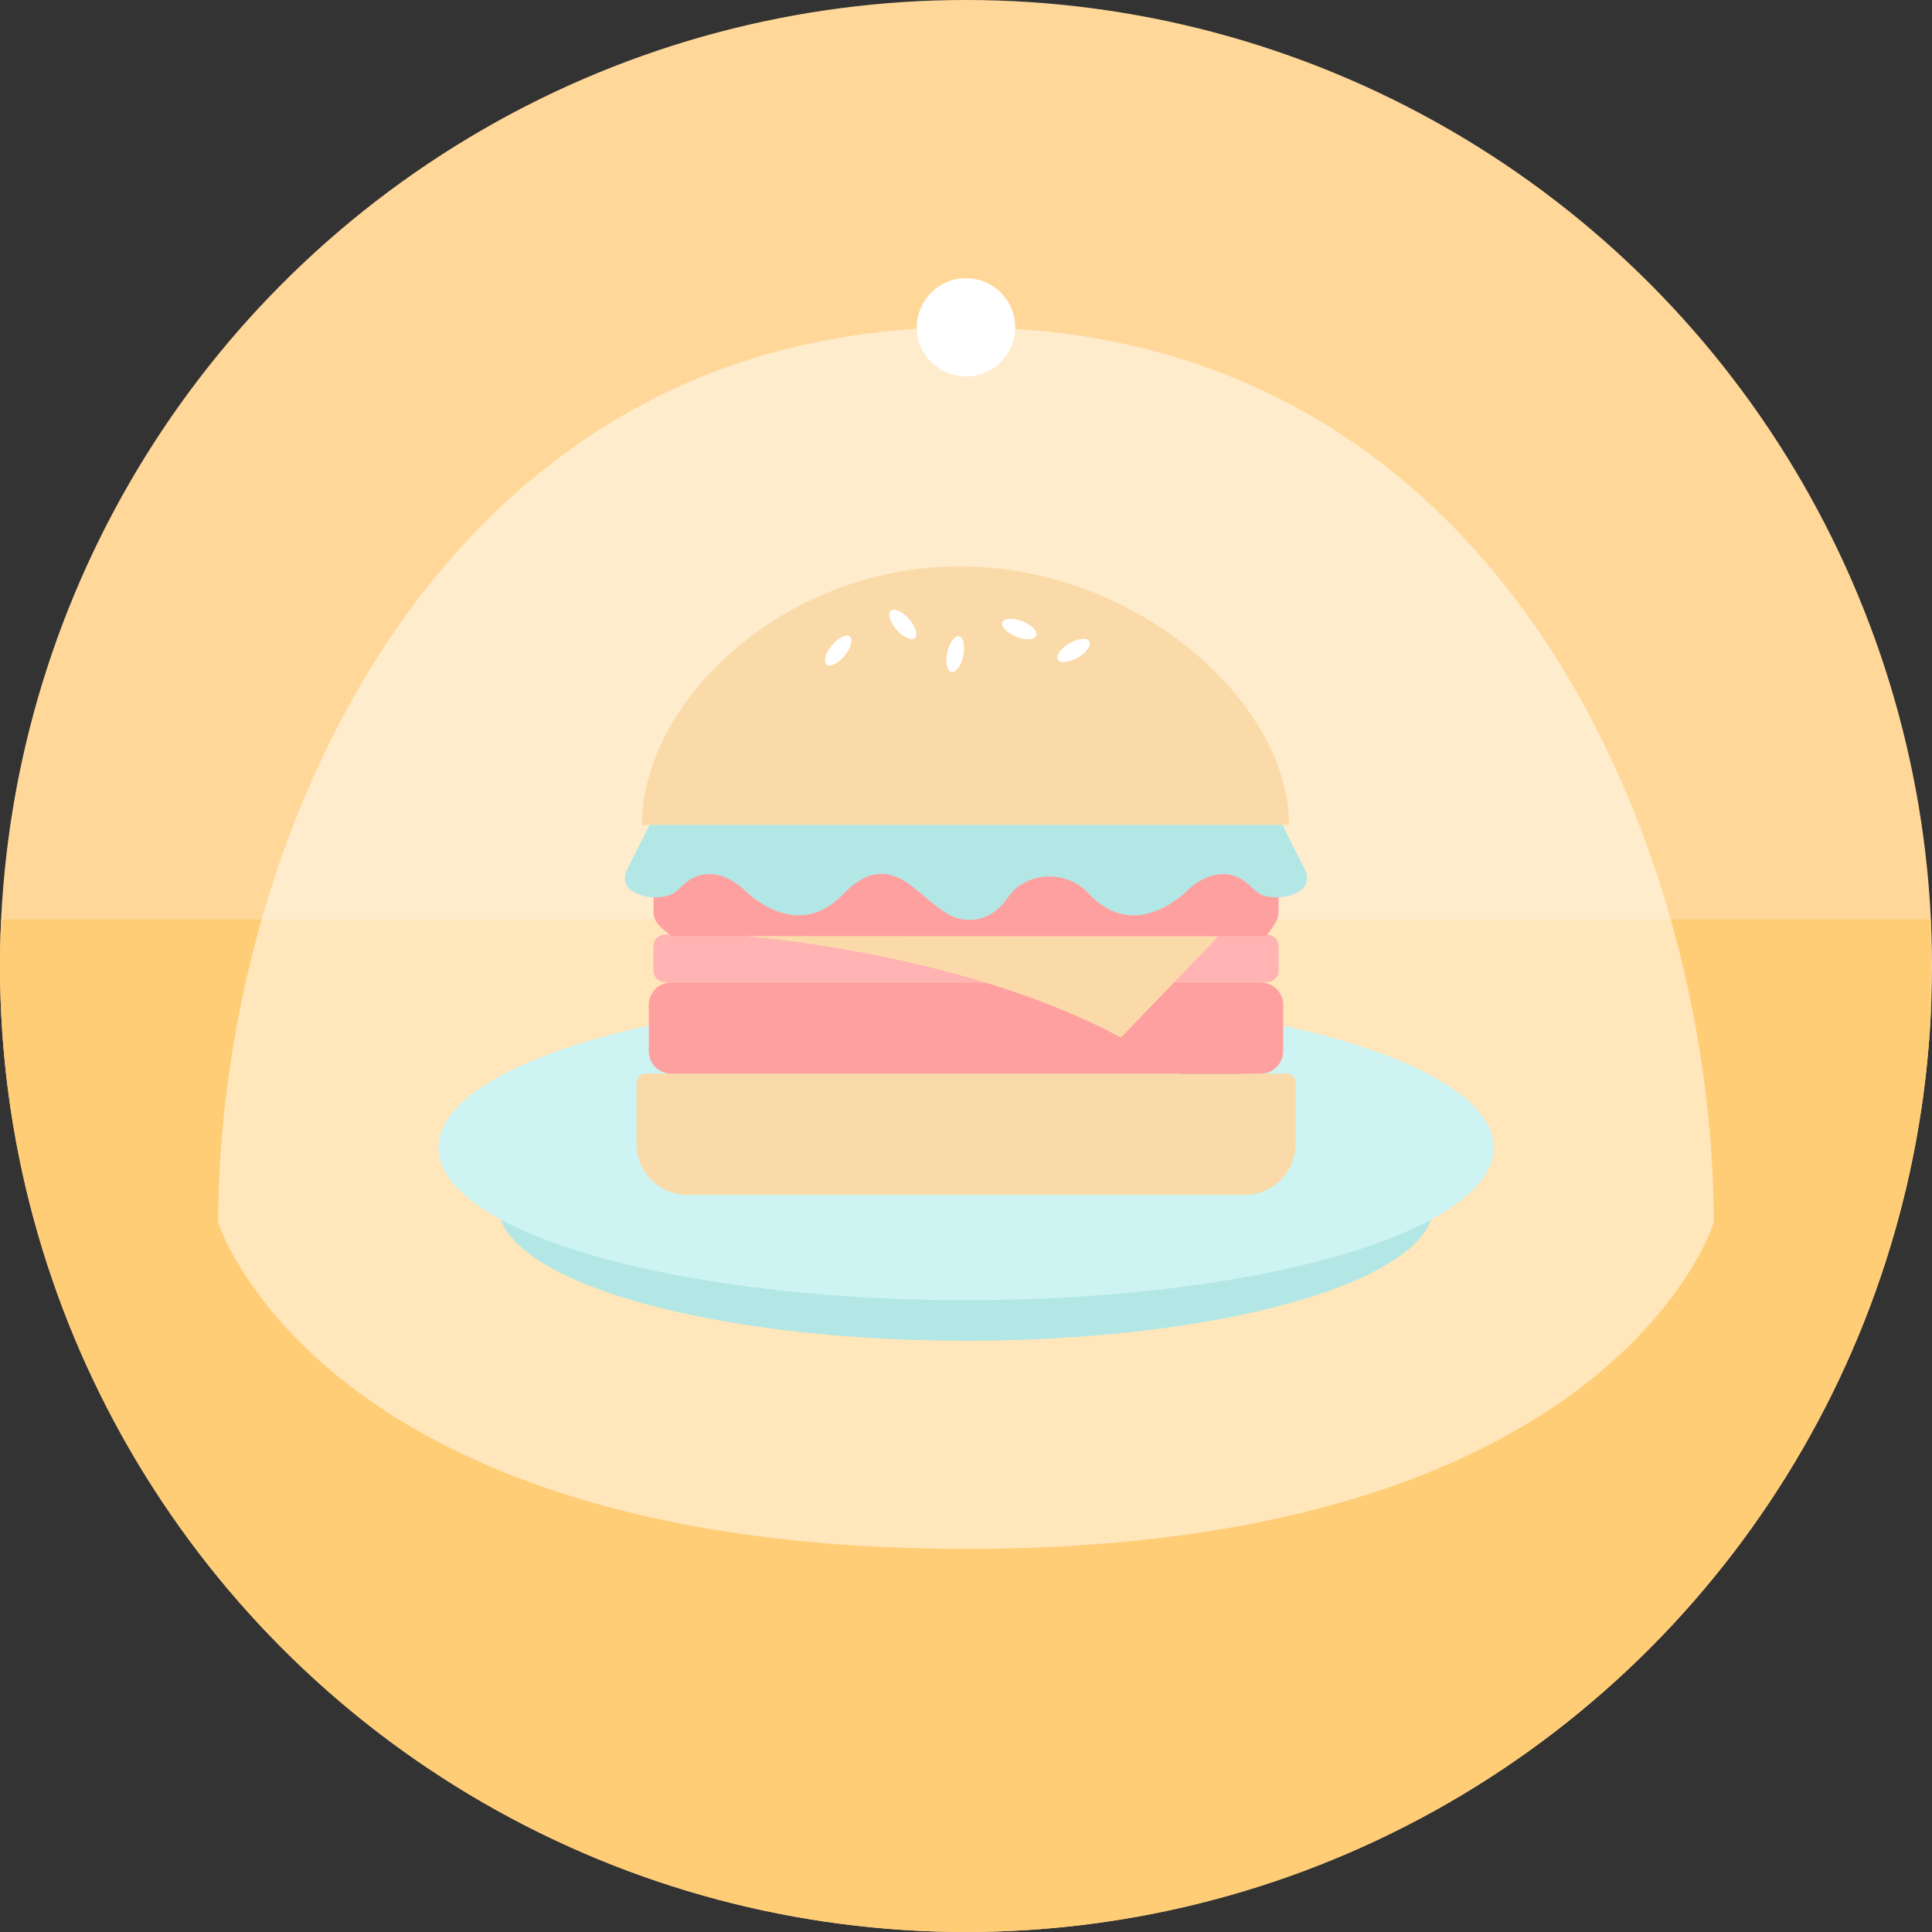 <svg id="Grupo_240" data-name="Grupo 240" xmlns="http://www.w3.org/2000/svg" xmlns:xlink="http://www.w3.org/1999/xlink" width="158" height="158" viewBox="0 0 158 158">
  <rect x="0" y="0" width="158" height="158" fill="#333333" stroke="none"/>
  <defs>
    <clipPath id="clip-path">
      <circle id="Elipse_48" data-name="Elipse 48" cx="79" cy="79" r="79" transform="translate(0 -75.19)"/>
    </clipPath>
  </defs>
  <circle id="Elipse_47" data-name="Elipse 47" cx="79" cy="79" r="79" fill="#ffd899"/>
  <g id="Grupo_237" data-name="Grupo 237">
    <g id="Grupo_236" data-name="Grupo 236" transform="translate(0 75.19)" clip-path="url(#clip-path)">
      <rect id="Rectángulo_281" data-name="Rectángulo 281" width="157.91" height="82.81" fill="#ffcd76"/>
    </g>
  </g>
  <ellipse id="Elipse_49" data-name="Elipse 49" cx="38.26" cy="11.07" rx="38.26" ry="11.07" transform="translate(40.74 87.51)" fill="#67cfcc"/>
  <ellipse id="Elipse_50" data-name="Elipse 50" cx="43.15" cy="12.48" rx="43.15" ry="12.48" transform="translate(35.85 81.37)" fill="#9be8e4"/>
  <g id="Grupo_239" data-name="Grupo 239">
    <path id="Trazado_365" data-name="Trazado 365" d="M101.79,97.72H56.21a4.165,4.165,0,0,1-4.15-4.15V88.54a.745.745,0,0,1,.74-.74h52.41a.745.745,0,0,1,.74.74v5.03A4.174,4.174,0,0,1,101.79,97.72Z" fill="#f7b452"/>
    <path id="Trazado_366" data-name="Trazado 366" d="M103.6,76.43H54.4a.96.96,0,0,0-.96.96v1.97a.96.96,0,0,0,.96.96h49.21a.96.96,0,0,0,.96-.96V77.39A.982.982,0,0,0,103.6,76.43Z" fill="#ff6866"/>
    <path id="Trazado_367" data-name="Trazado 367" d="M96.57,87.81h4.73a3.162,3.162,0,0,0,3.15-3.15V83.48a3.152,3.152,0,0,0-1.47-2.66C102,84.06,98.84,86.46,96.57,87.81Z" fill="#8c401f"/>
    <path id="Trazado_368" data-name="Trazado 368" d="M103.56,76.56H54.94c-.94-.68-1.5-1.24-1.5-1.93V69.5a1.25,1.25,0,0,1,1.25-1.25h48.62a1.25,1.25,0,0,1,1.25,1.25v5.13C104.56,75.32,104,75.88,103.56,76.56Z" fill="#ff4141"/>
    <path id="Trazado_369" data-name="Trazado 369" d="M106.69,71.05c-.01-.01-2.19-4.35-2.19-4.35h-51l-2.19,4.35c-1.12,2.23,2.54,2.75,3.72,2.03.48-.3.84-.77,1.31-1.08,1.51-1.01,3.2-.42,4.49.73,0,0,4.23,4.53,8.16.36,1.31-1.39,2.91-2.14,4.68-1.2,1.6.86,2.82,2.53,4.52,3.17a3.5,3.5,0,0,0,3.45-.76c.65-.55,1-1.4,1.72-1.86a4.361,4.361,0,0,1,5.68.65c3.93,4.17,8.16-.36,8.16-.36,1.29-1.15,2.97-1.74,4.49-.73.47.31.83.78,1.31,1.08C104.15,73.8,107.81,73.28,106.69,71.05Z" fill="#67cfcc"/>
    <path id="Trazado_370" data-name="Trazado 370" d="M52.5,67.46h0c0-9.96,11.44-21.14,25.99-21.14h0c14.55,0,26.93,11.18,26.93,21.14H52.5Z" fill="#f7b452"/>
    <g id="Grupo_238" data-name="Grupo 238">
      <path id="Trazado_371" data-name="Trazado 371" d="M69.07,53.63c-.53.63-1.19.95-1.47.71s-.09-.94.44-1.57,1.19-.95,1.47-.71S69.59,53,69.07,53.63Z" fill="#fff"/>
      <path id="Trazado_372" data-name="Trazado 372" d="M88.14,53.78c-.71.41-1.44.48-1.63.16s.24-.92.95-1.33,1.44-.48,1.63-.16S88.85,53.37,88.14,53.78Z" fill="#fff"/>
      <ellipse id="Elipse_51" data-name="Elipse 51" cx="1.49" cy="0.67" rx="1.49" ry="0.67" transform="translate(77.155 54.817) rotate(-77.978)" fill="#fff"/>
      <path id="Trazado_373" data-name="Trazado 373" d="M74.34,50.62c.54.62.76,1.32.48,1.56s-.95-.06-1.49-.67-.76-1.32-.48-1.56S73.8,50,74.34,50.62Z" fill="#fff"/>
      <path id="Trazado_374" data-name="Trazado 374" d="M83.61,50.81c.76.3,1.27.83,1.13,1.18s-.87.38-1.63.08-1.27-.83-1.13-1.18S82.85,50.5,83.61,50.81Z" fill="#fff"/>
    </g>
    <path id="Trazado_375" data-name="Trazado 375" d="M103.1,87.81H54.9a1.848,1.848,0,0,1-1.84-1.84V82.18a1.848,1.848,0,0,1,1.84-1.84h48.2a1.848,1.848,0,0,1,1.84,1.84v3.79A1.848,1.848,0,0,1,103.1,87.81Z" fill="#ff4141"/>
    <path id="Trazado_376" data-name="Trazado 376" d="M91.67,84.85l7.97-8.27-38.79-.02C60.84,76.56,78.5,77.78,91.67,84.85Z" fill="#f7b452"/>
  </g>
  <path id="Trazado_377" data-name="Trazado 377" d="M17.85,100c0-23.833,10.658-55.3,36.562-67.874a52.133,52.133,0,0,1,9.834-3.571A59.262,59.262,0,0,1,79,26.78c44,0,61.15,42.83,61.15,73.22,0,0-8.14,26.67-61.15,26.67C26.17,126.66,17.85,100,17.85,100Z" fill="#fff" opacity="0.5"/>
  <circle id="Elipse_52" data-name="Elipse 52" cx="4.02" cy="4.02" r="4.02" transform="translate(74.98 22.75)" fill="#fff"/>
</svg>
